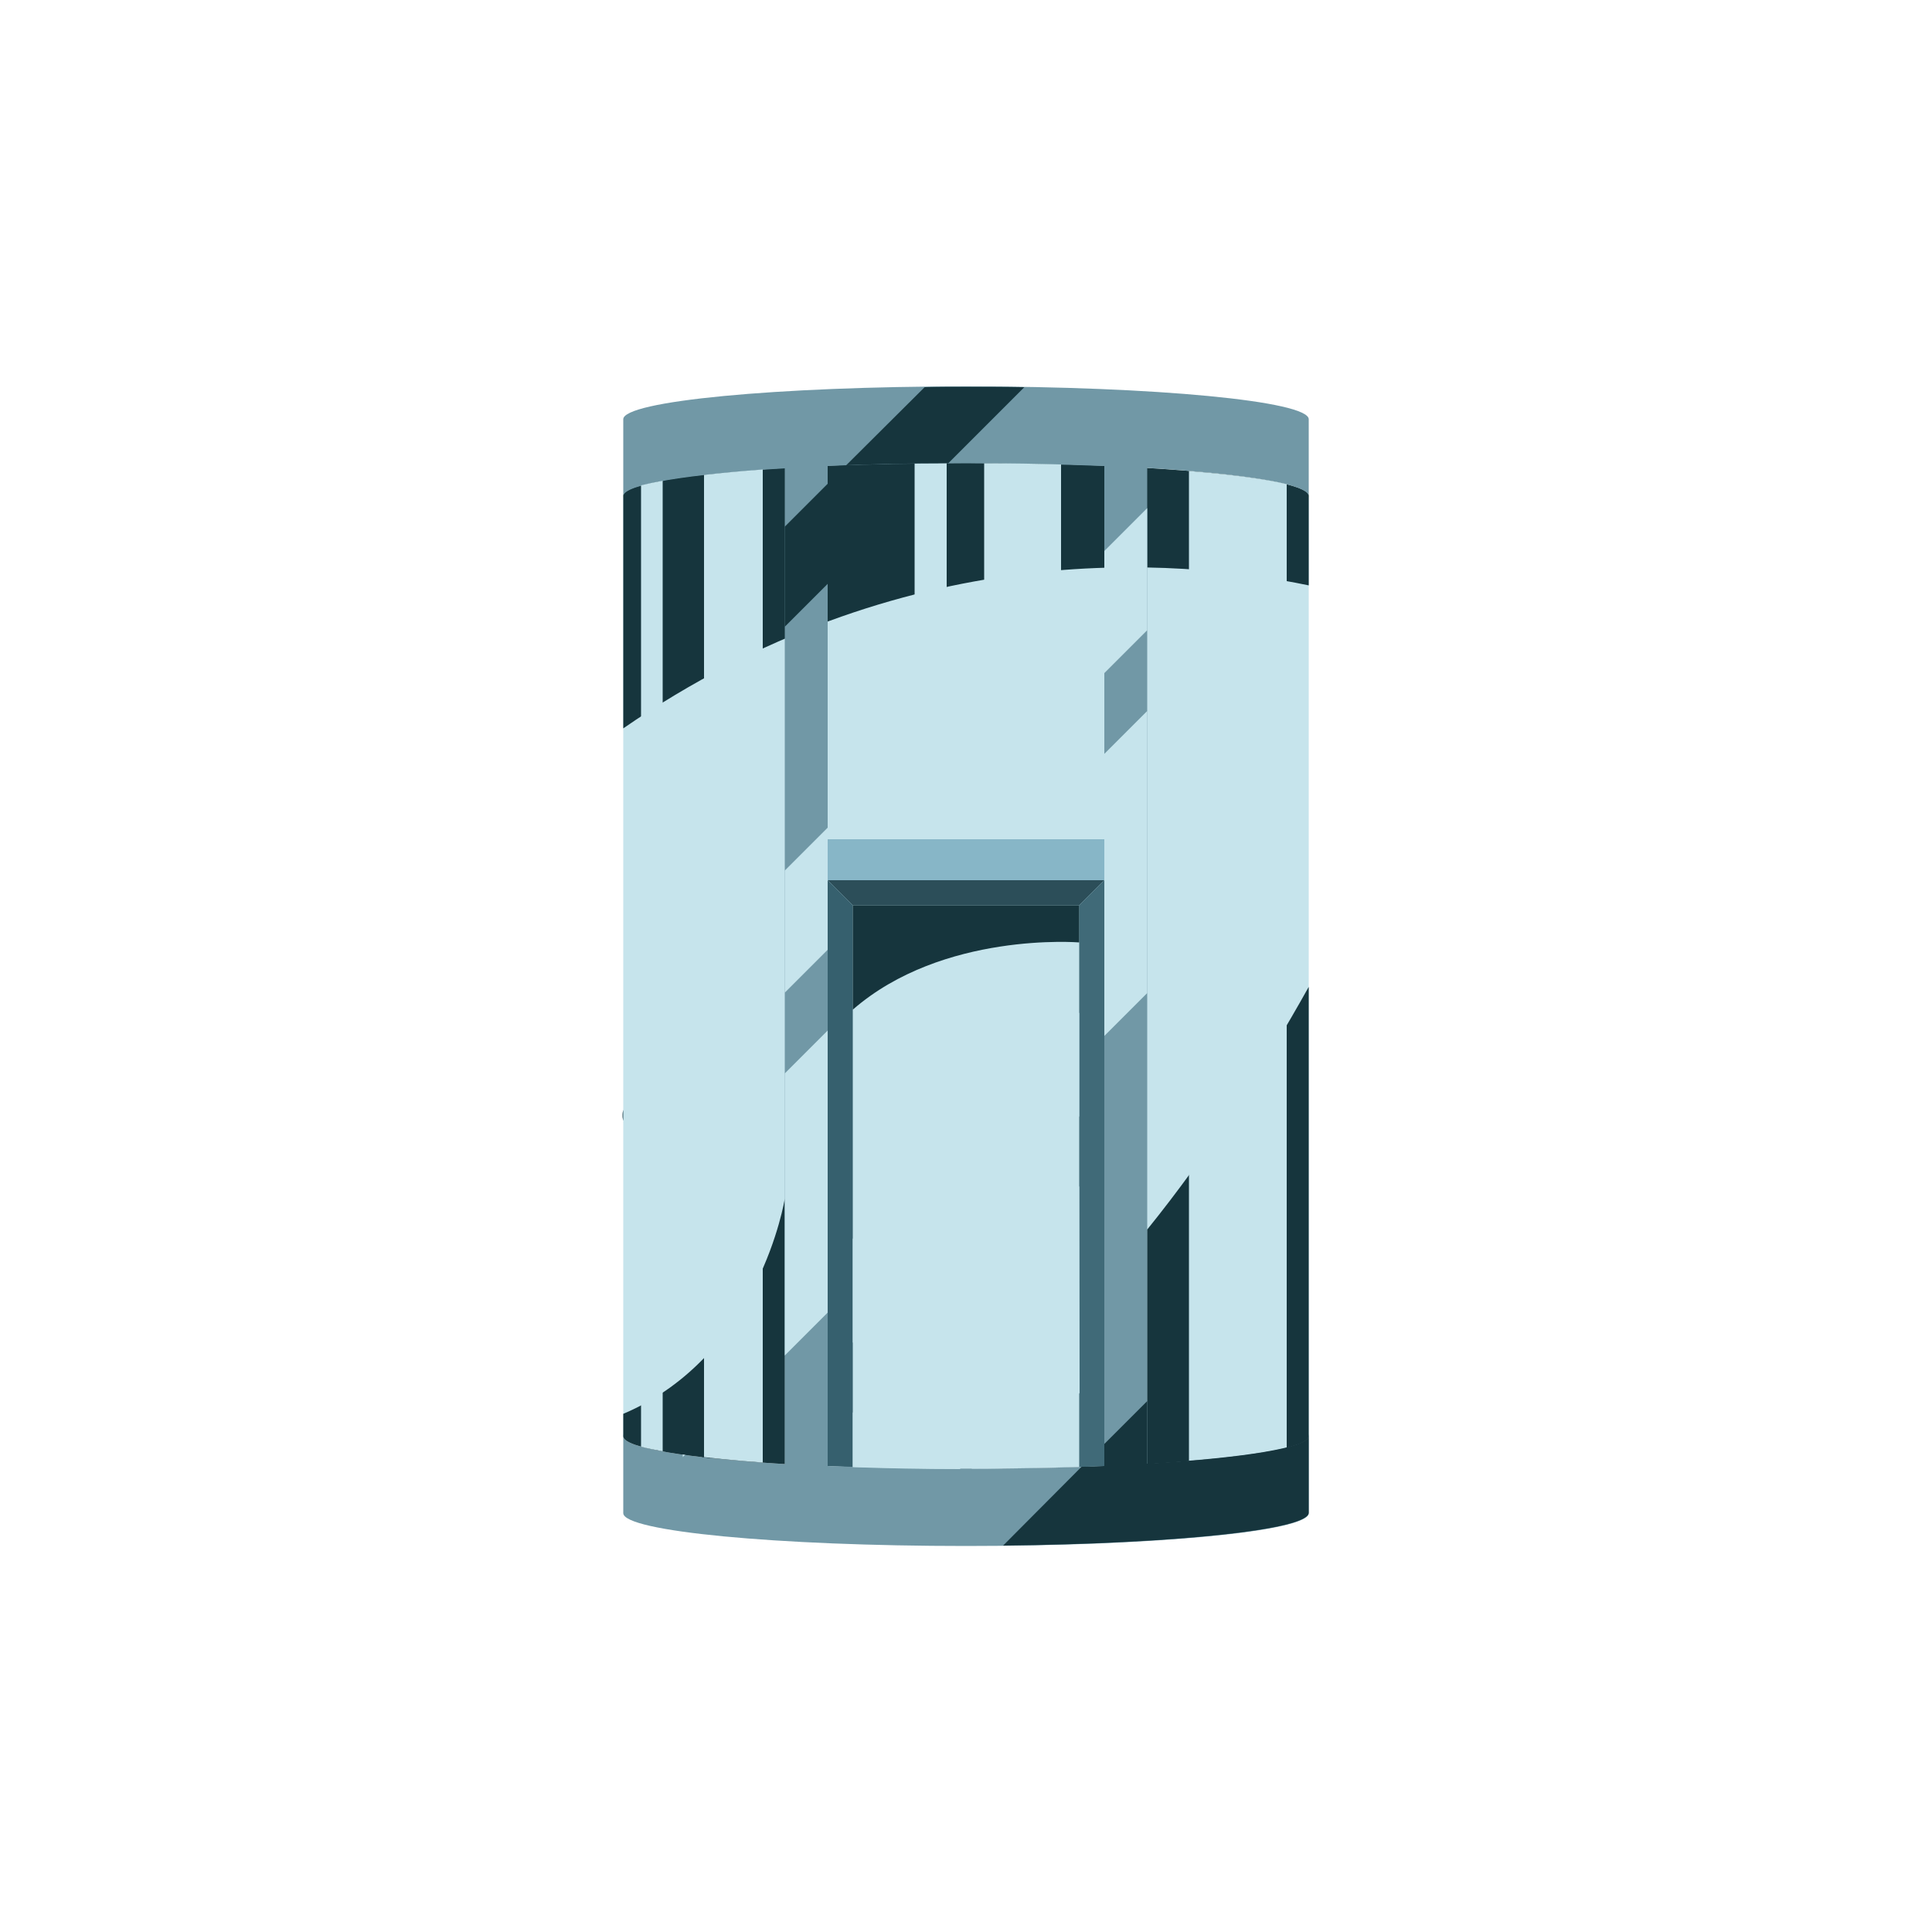 <?xml version="1.0" encoding="utf-8"?>
<!-- Generator: Adobe Illustrator 24.2.3, SVG Export Plug-In . SVG Version: 6.00 Build 0)  -->
<svg version="1.1" id="Layer_1" xmlns="http://www.w3.org/2000/svg" xmlns:xlink="http://www.w3.org/1999/xlink" x="0px" y="0px"
	 viewBox="0 0 500 500" style="enable-background:new 0 0 500 500;" xml:space="preserve">
<style type="text/css">
	.st0{fill:#2C4E59;}
	.st1{fill:#7198A6;}
	.st2{fill:#F5CE7D;}
	.st3{fill:#C6E4EC;}
	.st4{fill:#16353D;}
	.st5{fill:#87B6C7;}
	.st6{fill:#36606E;}
	.st7{fill:#406A78;}
</style>
<g>
	<g>
		<rect x="248.9" y="282.8" class="st0" width="2.1" height="81.4"/>
	</g>
	<g>
		<g>
			<path class="st0" d="M288.8,296.1l-0.1-4.2c23.5-0.8,36.2-2.1,42.1-3.2c-10.5-1.8-39-3.8-80.8-3.8c-41.9,0-70.4,1.9-80.9,3.8
				c5.8,1,18,2.3,40.5,3.1l-0.2,4.2c-48.3-1.7-48.3-5-48.3-7.3c0-2.2,0-4.4,27.3-6.3c16.4-1.1,38.2-1.7,61.4-1.7s45,0.6,61.4,1.7
				c27.3,1.9,27.3,4.1,27.3,6.3C338.7,291,338.7,294.4,288.8,296.1z"/>
		</g>
	</g>
	<g>
		<ellipse class="st1" cx="250" cy="371.6" rx="88.7" ry="8.5"/>
	</g>
	<g>
		<g>
			<rect x="316.2" y="293" class="st0" width="2.1" height="84.8"/>
		</g>
		<g>
			<rect x="181.7" y="293" class="st0" width="2.1" height="84.8"/>
		</g>
	</g>
	<path class="st2" d="M338.7,128.4c0,4.7-39.7,8.5-88.7,8.5s-88.7-3.8-88.7-8.5c0-4.7,39.7-8.5,88.7-8.5
		C299,119.8,338.7,123.7,338.7,128.4z"/>
	<path class="st3" d="M250,119.8c-49,0-88.7,3.8-88.7,8.5v243.3c0,4.7,39.7,8.5,88.7,8.5s88.7-3.8,88.7-8.5V128.4
		C338.7,123.7,299,119.8,250,119.8z"/>
	<path class="st4" d="M250,119.8c-49,0-88.7,3.8-88.7,8.5v60.2c71.9-49.6,142.5-44.3,177.4-37v-23.2
		C338.7,123.7,299,119.8,250,119.8z"/>
	<rect x="214.2" y="217.2" class="st5" width="71.6" height="10.6"/>
	<polygon class="st0" points="250,227.8 214.2,227.8 220.7,234.3 250,234.3 279.3,234.3 285.8,227.8 	"/>
	<path class="st6" d="M220.7,379.7V234.3l-6.5-6.5v151.6C216.3,379.5,218.5,379.6,220.7,379.7z"/>
	<path class="st7" d="M279.3,379.7V234.3l6.5-6.5v151.6C283.7,379.5,281.5,379.6,279.3,379.7z"/>
	<path class="st1" d="M338.7,128.4v-19.9c0-4.7-39.7-8.5-88.7-8.5s-88.7,3.8-88.7,8.5v19.9c0-3,16.7-5.7,41.8-7.2v257.7
		c-25.1-1.5-41.8-4.2-41.8-7.2v19.9c0,4.7,39.7,8.5,88.7,8.5s88.7-3.8,88.7-8.5v-19.9c0,3-16.7,5.7-41.8,7.2V121.1
		C322,122.6,338.7,125.3,338.7,128.4z M285.8,379.4c-11,0.5-23.1,0.7-35.8,0.7s-24.9-0.3-35.8-0.7V120.6c11-0.5,23.1-0.7,35.8-0.7
		s24.9,0.3,35.8,0.7V379.4z"/>
	<path class="st4" d="M296.9,318.2v60.7c25.1-1.5,41.8-4.2,41.8-7.2V255.4C326.9,276.5,312.9,298.4,296.9,318.2z"/>
	<path class="st4" d="M161.3,365.9v5.8c0,3,16.7,5.7,41.8,7.2v-68.7C203.1,310.2,196.7,350.9,161.3,365.9z"/>
	<path class="st3" d="M182.2,377.1c4.5,0.5,9.6,1,15.2,1.4v-257c-5.6,0.4-10.7,0.9-15.2,1.4V377.1z"/>
	<path class="st3" d="M165.9,374.4c1.5,0.4,3.4,0.8,5.6,1.2V124.4c-2.2,0.4-4,0.8-5.6,1.2V374.4z"/>
	<path class="st3" d="M254.7,119.9v97.3h19.9v-97C268.2,120,261.6,119.9,254.7,119.9z"/>
	<path class="st3" d="M236.7,119.9v97.2h8.3v-97.3C242.2,119.9,239.4,119.9,236.7,119.9z"/>
	<path class="st3" d="M307.7,378.1c11.2-0.9,19.9-2.1,25.3-3.4V125.3c-5.3-1.3-14.1-2.5-25.3-3.4V378.1z"/>
	<polygon class="st3" points="220.7,347.5 248.5,319.6 248.5,292.8 220.7,320.6 	"/>
	<path class="st3" d="M248.5,337.8l-27.8,27.8v14.1c8.7,0.3,18.1,0.5,27.8,0.5V337.8z"/>
	<polygon class="st3" points="251.5,316.7 279.3,288.9 279.3,262.1 251.5,289.9 	"/>
	<path class="st3" d="M279.3,307l-27.8,27.8v45.3c2.8,0,5.6,0,8.4-0.1l19.5-19.5L279.3,307L279.3,307z"/>
	<path class="st4" d="M279.3,243.9c0,0-35.3-2.9-58.6,17.4v-27h58.6L279.3,243.9z"/>
	<g>
		<polygon class="st3" points="214.2,214.2 203.1,225.3 203.1,256.9 214.2,245.8 		"/>
		<polygon class="st3" points="296.9,131.5 285.8,142.6 285.8,174.2 296.9,163.1 		"/>
	</g>
	<g>
		<path class="st3" d="M176.7,376.4v0.7l0.6-0.6C177.1,376.5,176.9,376.5,176.7,376.4z"/>
		<polygon class="st3" points="296.9,184 285.8,195.1 285.8,268.1 296.9,257 		"/>
		<polygon class="st3" points="203.1,350.8 214.2,339.7 214.2,266.7 203.1,277.8 		"/>
	</g>
	<path class="st4" d="M285.8,373.7v5.7c-1.9,0.1-3.9,0.2-5.9,0.2L259.6,400c44.5-0.5,79.1-4.1,79.1-8.5v-19.9c0,3-16.7,5.7-41.8,7.2
		v-16.2L285.8,373.7z"/>
	<g>
		<path class="st4" d="M245.4,119.9l19.7-19.7c-4.9-0.1-10-0.1-15.1-0.1c-3.6,0-7.2,0-10.7,0.1L219,120.4
			C227.3,120.1,236.1,119.9,245.4,119.9z"/>
		<polygon class="st4" points="214.2,151.1 214.2,125.2 203.1,136.3 203.1,162.2 		"/>
	</g>
</g>
</svg>
